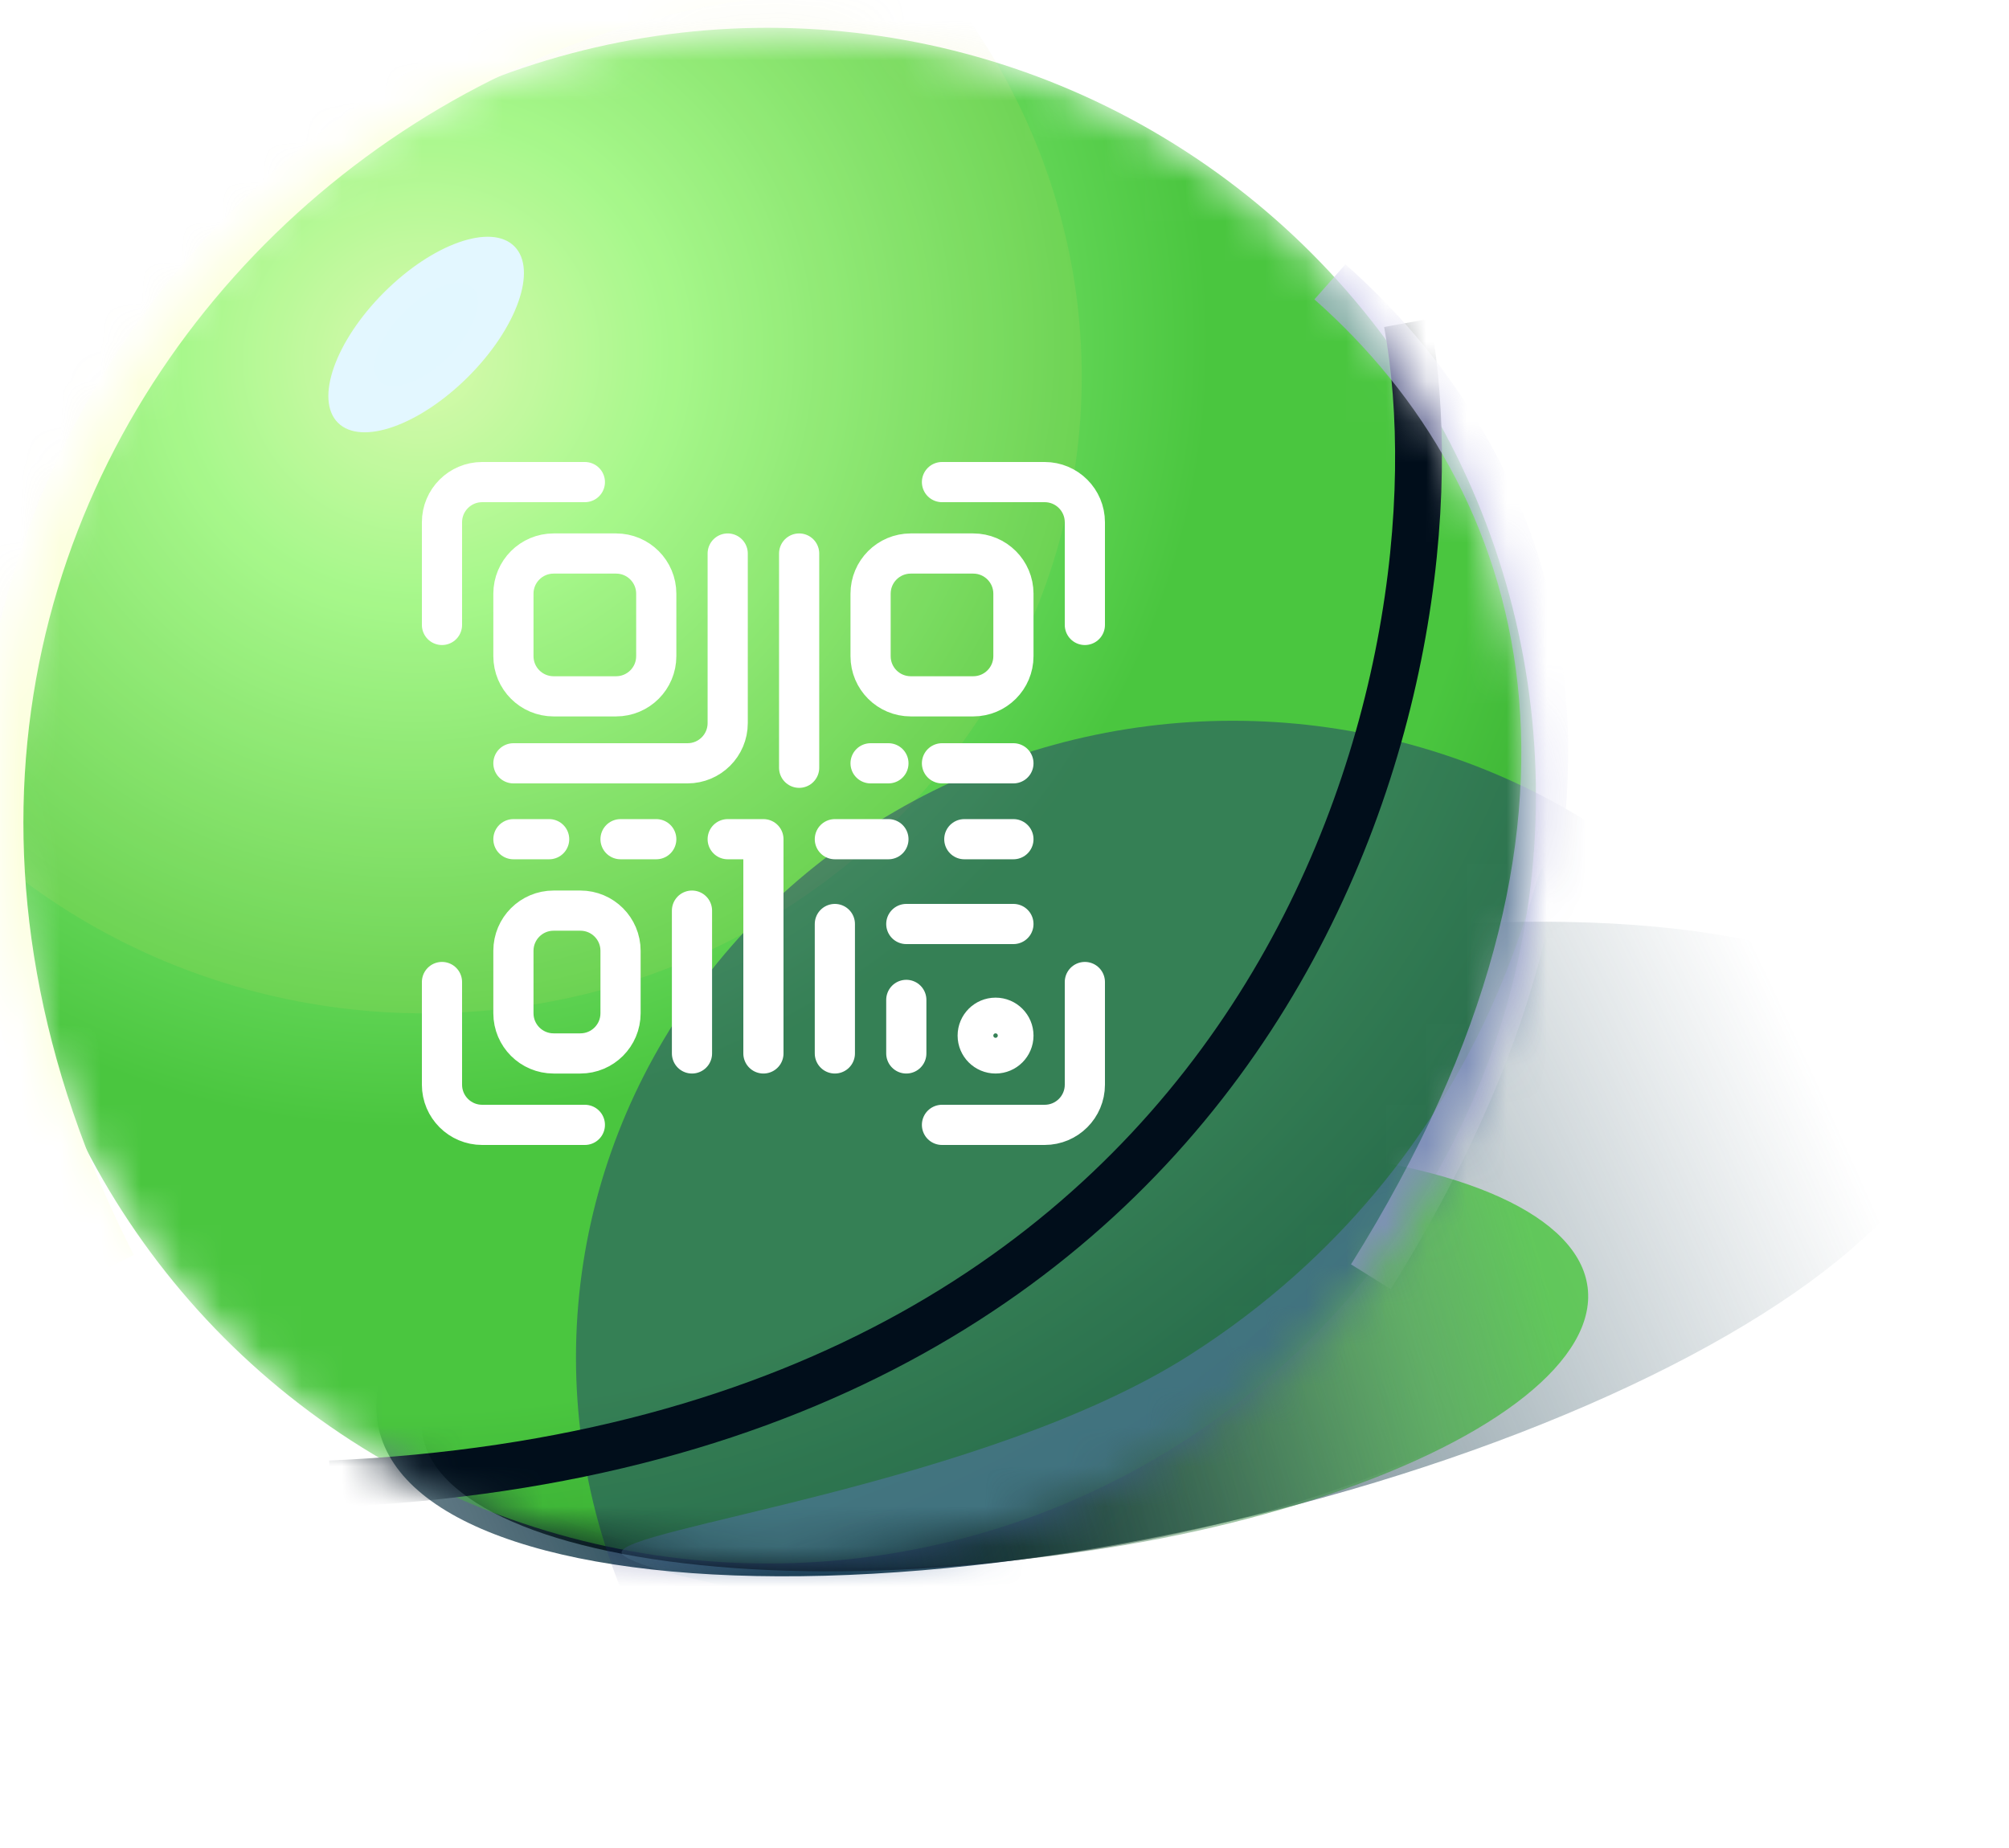 <svg width="50" height="46" viewBox="0 0 50 46" fill="none" xmlns="http://www.w3.org/2000/svg">
<g filter="url(#filter0_f_5186_4544)">
<ellipse cx="28.933" cy="31.09" rx="20.012" ry="6.98" transform="rotate(-12.944 28.933 31.09)" fill="url(#paint0_radial_5186_4544)"/>
</g>
<ellipse cx="25.01" cy="33.846" rx="14.615" ry="4.988" transform="rotate(-7.075 25.01 33.846)" fill="url(#paint1_radial_5186_4544)"/>
<g filter="url(#filter1_f_5186_4544)">
<ellipse cx="25.583" cy="33.776" rx="14.037" ry="4.988" transform="rotate(-7.075 25.583 33.776)" fill="url(#paint2_radial_5186_4544)"/>
</g>
<mask id="mask0_5186_4544" style="mask-type:alpha" maskUnits="userSpaceOnUse" x="0" y="0" width="39" height="39">
<circle cx="19.113" cy="19.805" r="19.113" fill="url(#paint3_radial_5186_4544)"/>
</mask>
<g mask="url(#mask0_5186_4544)">
<circle cx="19.113" cy="19.805" r="19.113" fill="url(#paint4_radial_5186_4544)"/>
<g filter="url(#filter2_f_5186_4544)">
<ellipse cx="10.577" cy="9.374" rx="16.345" ry="15.85" fill="#D7D96A" fill-opacity="0.13"/>
</g>
<g filter="url(#filter3_f_5186_4544)">
<ellipse cx="30.68" cy="33.791" rx="16.345" ry="15.85" fill="#1B2372" fill-opacity="0.43"/>
</g>
<g filter="url(#filter4_f_5186_4544)">
<path d="M38.402 21.642C38.576 22.241 40.454 31.165 30.681 38.657C26.799 41.634 15.646 39.256 15.472 38.657C15.298 38.059 24.533 36.968 29.603 33.733C37.423 28.745 38.228 21.043 38.402 21.642Z" fill="#51779F" fill-opacity="0.61"/>
</g>
<g filter="url(#filter5_f_5186_4544)">
<ellipse cx="10.606" cy="8.327" rx="1.483" ry="3.105" transform="rotate(45 10.606 8.327)" fill="#E3F7FF"/>
</g>
<g filter="url(#filter6_f_5186_4544)">
<ellipse cx="10.606" cy="8.326" rx="0.783" ry="1.639" transform="rotate(45 10.606 8.326)" fill="#E2F7FF"/>
</g>
<g filter="url(#filter7_f_5186_4544)">
<path d="M35.022 8.035C36.605 16.679 32.039 35.889 8.217 36.938" stroke="#010E1B" stroke-width="1.165"/>
</g>
<g filter="url(#filter8_f_5186_4544)">
<path d="M27.489 0.268C11.464 -5.21 -7.183 11.951 2.811 31.502" stroke="#FCFFDD" stroke-width="1.165"/>
</g>
<g filter="url(#filter9_f_5186_4544)">
<path d="M33.099 7.016C38.635 11.911 41.228 20.418 34.118 31.781" stroke="#A1A0DB" stroke-opacity="0.65" stroke-width="1.165"/>
</g>
</g>
<path d="M14.556 12H12C11.448 12 11 12.448 11 13V15.556M23.444 12H26C26.552 12 27 12.448 27 13V15.556M27 24.444V27C27 27.552 26.552 28 26 28H23.444M14.556 28H12C11.448 28 11 27.552 11 27V24.444M12.778 20.889H13.667M15.444 20.889H16.333M12.778 19H17.111C17.663 19 18.111 18.552 18.111 18V13.778M19.889 13.778V19.111M23.444 19H25.222M21.667 19H22.111M20.778 20.889H22.111M24 20.889H25.222M25.222 23H22.556M22.556 24.889V26.222M20.778 23V26.222M19 26.222V20.889H18.111M17.222 22.667V26.222M25.222 25.778C25.222 25.532 25.023 25.333 24.778 25.333C24.532 25.333 24.333 25.532 24.333 25.778C24.333 26.023 24.532 26.222 24.778 26.222C25.023 26.222 25.222 26.023 25.222 25.778ZM25.222 14.778V16.333C25.222 16.886 24.774 17.333 24.222 17.333H22.667C22.114 17.333 21.667 16.886 21.667 16.333V14.778C21.667 14.226 22.114 13.778 22.667 13.778H24.222C24.774 13.778 25.222 14.226 25.222 14.778ZM13.778 17.333H15.333C15.886 17.333 16.333 16.886 16.333 16.333V14.778C16.333 14.226 15.886 13.778 15.333 13.778H13.778C13.226 13.778 12.778 14.226 12.778 14.778V16.333C12.778 16.886 13.226 17.333 13.778 17.333ZM14.444 26.222H13.778C13.226 26.222 12.778 25.774 12.778 25.222V23.667C12.778 23.114 13.226 22.667 13.778 22.667H14.444C14.997 22.667 15.444 23.114 15.444 23.667V25.222C15.444 25.774 14.997 26.222 14.444 26.222Z" stroke="white" stroke-linecap="round" stroke-linejoin="round"/>
<defs>
<filter id="filter0_f_5186_4544" x="7.968" y="21.543" width="41.93" height="19.094" filterUnits="userSpaceOnUse" color-interpolation-filters="sRGB">
<feFlood flood-opacity="0" result="BackgroundImageFix"/>
<feBlend mode="normal" in="SourceGraphic" in2="BackgroundImageFix" result="shape"/>
<feGaussianBlur stdDeviation="0.699" result="effect1_foregroundBlur_5186_4544"/>
</filter>
<filter id="filter1_f_5186_4544" x="5.462" y="22.354" width="40.242" height="22.842" filterUnits="userSpaceOnUse" color-interpolation-filters="sRGB">
<feFlood flood-opacity="0" result="BackgroundImageFix"/>
<feBlend mode="normal" in="SourceGraphic" in2="BackgroundImageFix" result="shape"/>
<feGaussianBlur stdDeviation="3.088" result="effect1_foregroundBlur_5186_4544"/>
</filter>
<filter id="filter2_f_5186_4544" x="-17.948" y="-18.655" width="57.048" height="56.057" filterUnits="userSpaceOnUse" color-interpolation-filters="sRGB">
<feFlood flood-opacity="0" result="BackgroundImageFix"/>
<feBlend mode="normal" in="SourceGraphic" in2="BackgroundImageFix" result="shape"/>
<feGaussianBlur stdDeviation="6.089" result="effect1_foregroundBlur_5186_4544"/>
</filter>
<filter id="filter3_f_5186_4544" x="2.156" y="5.762" width="57.048" height="56.057" filterUnits="userSpaceOnUse" color-interpolation-filters="sRGB">
<feFlood flood-opacity="0" result="BackgroundImageFix"/>
<feBlend mode="normal" in="SourceGraphic" in2="BackgroundImageFix" result="shape"/>
<feGaussianBlur stdDeviation="6.089" result="effect1_foregroundBlur_5186_4544"/>
</filter>
<filter id="filter4_f_5186_4544" x="12.556" y="18.696" width="29.016" height="24.343" filterUnits="userSpaceOnUse" color-interpolation-filters="sRGB">
<feFlood flood-opacity="0" result="BackgroundImageFix"/>
<feBlend mode="normal" in="SourceGraphic" in2="BackgroundImageFix" result="shape"/>
<feGaussianBlur stdDeviation="1.457" result="effect1_foregroundBlur_5186_4544"/>
</filter>
<filter id="filter5_f_5186_4544" x="4.384" y="2.107" width="12.444" height="12.443" filterUnits="userSpaceOnUse" color-interpolation-filters="sRGB">
<feFlood flood-opacity="0" result="BackgroundImageFix"/>
<feBlend mode="normal" in="SourceGraphic" in2="BackgroundImageFix" result="shape"/>
<feGaussianBlur stdDeviation="1.894" result="effect1_foregroundBlur_5186_4544"/>
</filter>
<filter id="filter6_f_5186_4544" x="9.088" y="6.81" width="3.035" height="3.033" filterUnits="userSpaceOnUse" color-interpolation-filters="sRGB">
<feFlood flood-opacity="0" result="BackgroundImageFix"/>
<feBlend mode="normal" in="SourceGraphic" in2="BackgroundImageFix" result="shape"/>
<feGaussianBlur stdDeviation="0.117" result="effect1_foregroundBlur_5186_4544"/>
</filter>
<filter id="filter7_f_5186_4544" x="1.898" y="1.636" width="40.282" height="42.177" filterUnits="userSpaceOnUse" color-interpolation-filters="sRGB">
<feFlood flood-opacity="0" result="BackgroundImageFix"/>
<feBlend mode="normal" in="SourceGraphic" in2="BackgroundImageFix" result="shape"/>
<feGaussianBlur stdDeviation="3.147" result="effect1_foregroundBlur_5186_4544"/>
</filter>
<filter id="filter8_f_5186_4544" x="-4.487" y="-5.252" width="36.069" height="40.922" filterUnits="userSpaceOnUse" color-interpolation-filters="sRGB">
<feFlood flood-opacity="0" result="BackgroundImageFix"/>
<feBlend mode="normal" in="SourceGraphic" in2="BackgroundImageFix" result="shape"/>
<feGaussianBlur stdDeviation="1.952" result="effect1_foregroundBlur_5186_4544"/>
</filter>
<filter id="filter9_f_5186_4544" x="28.109" y="1.975" width="15.521" height="34.719" filterUnits="userSpaceOnUse" color-interpolation-filters="sRGB">
<feFlood flood-opacity="0" result="BackgroundImageFix"/>
<feBlend mode="normal" in="SourceGraphic" in2="BackgroundImageFix" result="shape"/>
<feGaussianBlur stdDeviation="2.302" result="effect1_foregroundBlur_5186_4544"/>
</filter>
<radialGradient id="paint0_radial_5186_4544" cx="0" cy="0" r="1" gradientUnits="userSpaceOnUse" gradientTransform="translate(18.258 34.547) rotate(-11.829) scale(27.834 85.847)">
<stop stop-color="#093041"/>
<stop offset="1" stop-color="#4E6A76" stop-opacity="0"/>
</radialGradient>
<radialGradient id="paint1_radial_5186_4544" cx="0" cy="0" r="1" gradientUnits="userSpaceOnUse" gradientTransform="translate(17.213 36.316) rotate(-8.589) scale(18.052 54.624)">
<stop stop-color="#000D12"/>
<stop offset="1" stop-color="#082430" stop-opacity="0"/>
</radialGradient>
<radialGradient id="paint2_radial_5186_4544" cx="0" cy="0" r="1" gradientUnits="userSpaceOnUse" gradientTransform="translate(18.095 36.246) rotate(-8.405) scale(20.665 64.982)">
<stop stop-color="#228B22"/>
<stop offset="0" stop-color="#082430" stop-opacity="0"/>
<stop offset="1" stop-color="#4AC63F" stop-opacity="0.81"/>
</radialGradient>
<radialGradient id="paint3_radial_5186_4544" cx="0" cy="0" r="1" gradientUnits="userSpaceOnUse" gradientTransform="translate(10.693 8.879) rotate(49.161) scale(36.625 37.882)">
<stop stop-color="#B9EBFF"/>
<stop offset="0.156" stop-color="#7DCCED"/>
<stop offset="0.519" stop-color="#4290AF"/>
<stop offset="0.71" stop-color="#156282"/>
<stop offset="1" stop-color="#1B7398"/>
</radialGradient>
<radialGradient id="paint4_radial_5186_4544" cx="0" cy="0" r="1" gradientUnits="userSpaceOnUse" gradientTransform="translate(10.693 8.879) rotate(49.161) scale(36.625 37.882)">
<stop stop-color="#D8FFB9"/>
<stop offset="0.156" stop-color="#A1FD92"/>
<stop offset="0.519" stop-color="#4AC63F"/>
<stop offset="0.71" stop-color="#4AC63F"/>
<stop offset="1" stop-color="#228B22"/>
</radialGradient>
</defs>
</svg>

